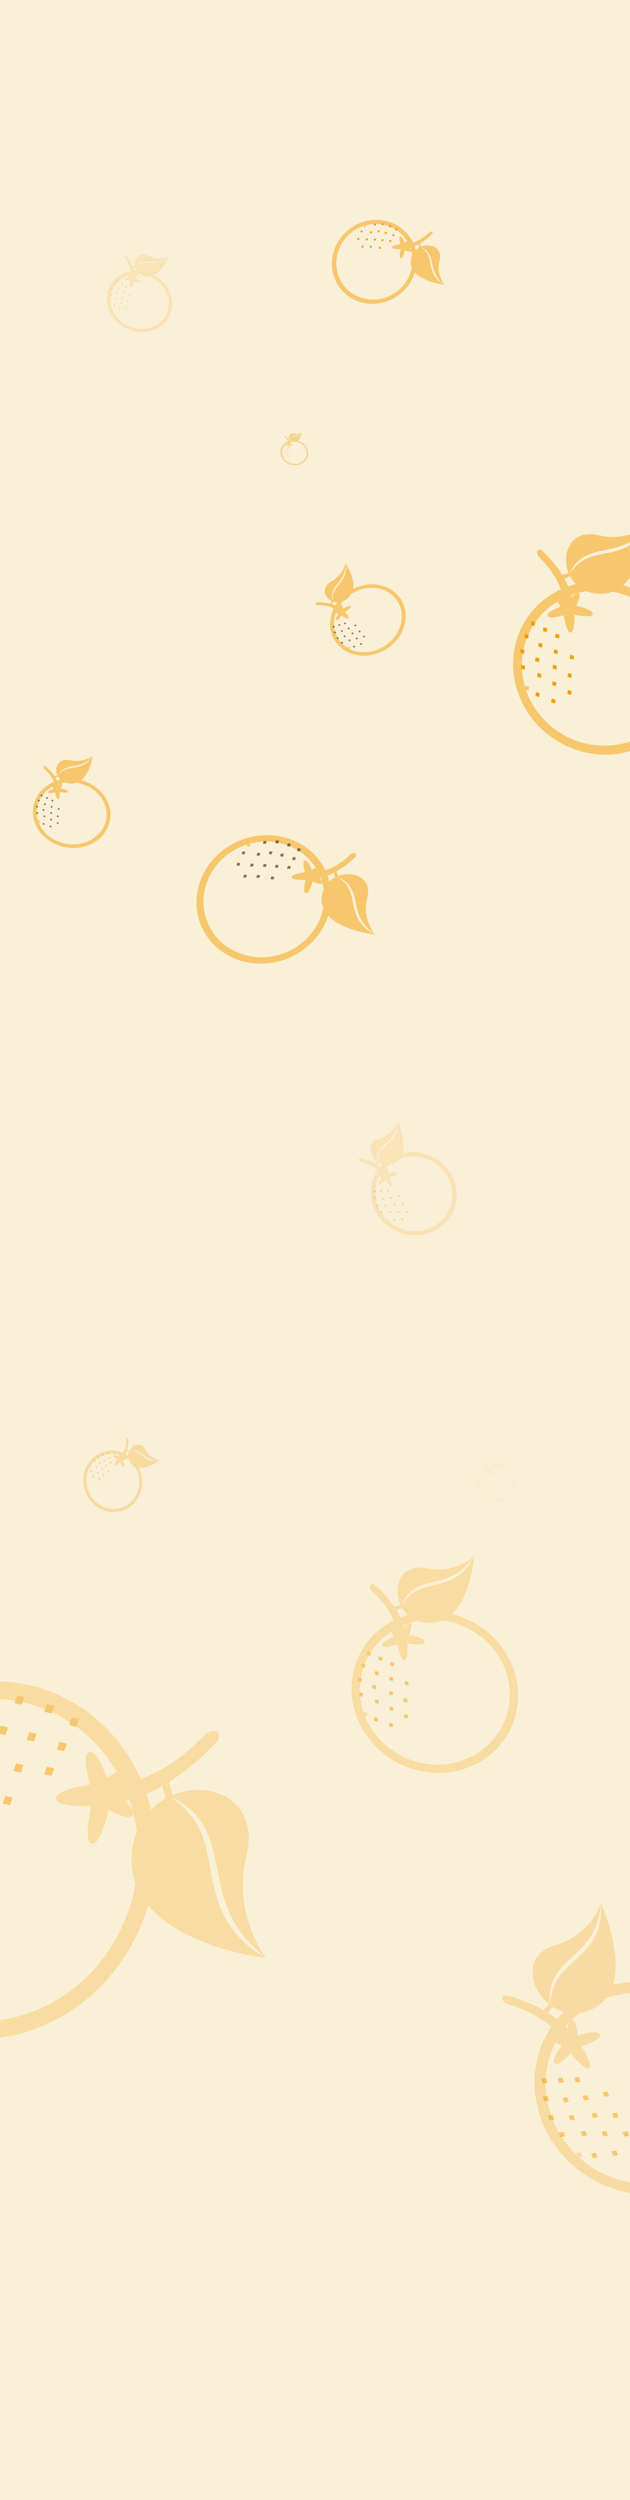 <svg width="153" height="607" viewBox="0 0 153 607" fill="none" xmlns="http://www.w3.org/2000/svg">
<rect x="0" y="0" width="153" height="607" fill="#808080" stroke="none"/>
<g clip-path="url(#clip0_2001_2)">
<rect width="153" height="607" fill="#FAF0D7"/>
<path opacity="0.5" d="M107.946 69.141C107.511 68.92 107.109 68.65 106.731 68.351C106.361 68.041 106.032 67.691 105.748 67.306C105.174 66.533 104.87 65.592 104.673 64.658C104.477 63.721 104.346 62.78 103.965 61.948C103.589 61.113 102.908 60.446 102.094 59.931C102.551 60.122 102.971 60.374 103.344 60.68C103.711 60.998 104.017 61.374 104.251 61.795C104.725 62.642 104.871 63.619 105.074 64.535C105.261 65.46 105.536 66.346 106.021 67.127C106.503 67.909 107.187 68.562 107.946 69.141C107.946 69.141 105.873 66.707 106.744 63.341C107.568 60.155 104.579 58.964 102.256 59.864C102.166 59.619 102.102 59.364 102.064 59.102C102.92 58.595 103.877 57.885 104.898 56.871L104.897 56.87C105.058 56.715 105.126 56.518 105.049 56.375C104.947 56.187 104.634 56.165 104.35 56.325C104.294 56.356 104.249 56.395 104.205 56.434L104.201 56.431C104.19 56.441 104.18 56.45 104.169 56.46L104.161 56.468C102.729 57.88 101.384 58.592 100.315 58.94C100.235 58.768 100.149 58.597 100.059 58.43C97.418 53.569 91.186 51.93 86.139 54.767C81.092 57.604 79.14 63.844 81.781 68.705C84.421 73.565 90.654 75.205 95.701 72.368C98.232 70.945 99.984 68.667 100.769 66.136C102.956 68.612 107.946 69.141 107.946 69.141ZM95.239 71.518C90.727 74.054 85.119 72.551 82.737 68.167C80.356 63.784 82.089 58.154 86.601 55.617C87.179 55.292 87.776 55.034 88.381 54.84L88.276 55.124L88.723 55.215L88.885 54.781L88.701 54.743C92.576 53.645 96.748 55.123 98.86 58.55C98.547 58.702 98.255 58.889 98.255 58.889C98.255 58.889 97.669 57.22 97.18 57.419C96.701 57.614 97.248 59.263 97.248 59.263C97.248 59.263 95.191 59.535 95.165 60.036C95.138 60.563 97.293 60.488 97.293 60.488C97.293 60.488 96.804 62.583 97.372 62.628C97.902 62.67 98.367 60.716 98.367 60.716C98.367 60.716 99.572 61.332 99.817 61.024C99.967 60.835 99.693 60.486 99.403 60.198C99.474 60.183 99.555 60.16 99.631 60.141C99.848 60.731 99.998 61.336 100.084 61.946C99.929 62.316 99.829 62.699 99.788 63.083C99.714 63.714 99.789 64.336 100.009 64.904C99.504 67.581 97.832 70.06 95.239 71.518ZM100.668 59.794C100.968 59.673 101.285 59.532 101.628 59.349C101.678 59.554 101.752 59.788 101.864 60.04C101.526 60.214 101.215 60.437 100.942 60.699C100.865 60.392 100.774 60.091 100.668 59.794Z" fill="#F29F05"/>
<path d="M92.748 58.058L92.586 58.493L93.034 58.585L93.195 58.15L92.748 58.058ZM92.097 56.44L92.259 56.006L91.811 55.913L91.65 56.348L92.097 56.44ZM90.917 54.266L90.755 54.701L91.203 54.793L91.365 54.358L90.917 54.266ZM92.086 59.911L91.924 60.345L92.372 60.438L92.533 60.003L92.086 59.911ZM89.907 59.655L89.746 60.089L90.194 60.182L90.355 59.747L89.907 59.655ZM88.939 57.872L88.777 58.307L89.225 58.399L89.386 57.964L88.939 57.872ZM87.664 55.929L87.502 56.363L87.95 56.455L88.111 56.021L87.664 55.929ZM90.911 57.927L90.75 58.361L91.198 58.453L91.359 58.019L90.911 57.927ZM89.943 56.144L89.781 56.578L90.229 56.67L90.391 56.236L89.943 56.144ZM94.901 58.773L95.062 58.338L94.615 58.246L94.453 58.681L94.901 58.773ZM93.833 56.806L93.994 56.372L93.547 56.28L93.385 56.715L93.833 56.806ZM93.094 54.716L93.256 54.282L92.808 54.189L92.647 54.624L93.094 54.716ZM95.383 56.837L95.221 57.272L95.669 57.364L95.83 56.929L95.383 56.837ZM96.126 55.443L95.964 55.878L96.412 55.97L96.573 55.536L96.126 55.443ZM94.611 54.684L94.449 55.118L94.896 55.21L95.058 54.776L94.611 54.684ZM87.895 59.622L87.734 60.057L88.181 60.149L88.343 59.715L87.895 59.622ZM86.873 57.74L86.712 58.174L87.159 58.267L87.32 57.832L86.873 57.74Z" fill="#F29F05"/>
<path opacity="0.5" d="M157.516 127.433C157.058 128.324 156.495 129.145 155.872 129.919C155.226 130.677 154.494 131.353 153.69 131.935C152.073 133.115 150.101 133.744 148.143 134.157C146.179 134.567 144.204 134.846 142.462 135.632C140.713 136.407 139.319 137.804 138.248 139.468C138.644 138.535 139.168 137.675 139.807 136.913C140.47 136.161 141.256 135.533 142.136 135.051C143.909 134.075 145.96 133.766 147.881 133.342C149.819 132.95 151.677 132.379 153.311 131.381C154.946 130.39 156.311 128.987 157.516 127.433C157.516 127.433 152.43 131.688 145.353 129.952C138.656 128.31 136.189 134.415 138.106 139.14C137.592 139.325 137.057 139.458 136.508 139.539C135.434 137.801 133.933 135.858 131.792 133.789L131.79 133.791C131.462 133.464 131.049 133.327 130.75 133.487C130.356 133.697 130.313 134.335 130.652 134.913C130.718 135.025 130.8 135.117 130.882 135.207L130.876 135.215C130.898 135.236 130.916 135.258 130.938 135.279L130.954 135.295C133.934 138.199 135.445 140.931 136.188 143.106C135.826 143.272 135.47 143.448 135.12 143.634C124.945 149.072 121.573 161.793 127.587 172.048C133.6 182.302 146.722 186.207 156.897 180.768C167.07 175.331 170.443 162.609 164.429 152.355C161.414 147.213 156.611 143.668 151.29 142.097C156.462 137.61 157.516 127.433 157.516 127.433ZM162.65 153.306C168.026 162.472 164.934 173.92 155.757 178.825C146.581 183.73 134.742 180.263 129.366 171.096C128.677 169.921 128.129 168.708 127.713 167.476L128.312 167.688L128.499 166.775L127.586 166.45L127.508 166.826C125.158 158.94 128.214 150.421 135.385 146.076C135.707 146.712 136.103 147.305 136.103 147.305C136.103 147.305 132.605 148.518 133.029 149.513C133.445 150.488 136.9 149.354 136.9 149.354C136.9 149.354 137.494 153.544 138.546 153.59C139.652 153.64 139.472 149.247 139.472 149.247C139.472 149.247 143.875 150.219 143.963 149.061C144.046 147.981 139.937 147.057 139.937 147.057C139.937 147.057 141.218 144.592 140.568 144.097C140.17 143.793 139.439 144.355 138.839 144.949C138.806 144.807 138.756 144.64 138.715 144.486C139.952 144.038 141.22 143.724 142.5 143.542C143.278 143.853 144.084 144.052 144.892 144.133C146.217 144.276 147.522 144.115 148.712 143.661C154.336 144.658 159.561 148.038 162.65 153.306ZM137.977 142.376C137.719 141.766 137.42 141.123 137.031 140.424C137.461 140.32 137.952 140.166 138.479 139.936C138.849 140.623 139.32 141.255 139.873 141.808C139.23 141.968 138.598 142.158 137.977 142.376Z" fill="#F29F05"/>
<path d="M134.422 158.539L135.335 158.864L135.524 157.95L134.61 157.626L134.422 158.539ZM131.032 159.884L130.118 159.559L129.929 160.473L130.843 160.796L131.032 159.884ZM126.482 162.315L127.396 162.639L127.584 161.726L126.67 161.402L126.482 162.315ZM138.318 159.868L139.232 160.191L139.421 159.278L138.506 158.954L138.318 159.868ZM137.806 164.31L138.719 164.634L138.908 163.721L137.994 163.397L137.806 164.31ZM134.074 166.305L134.988 166.629L135.176 165.716L134.262 165.392L134.074 166.305ZM130.008 168.926L130.923 169.251L131.11 168.337L130.196 168.013L130.008 168.926ZM134.166 162.284L135.081 162.608L135.269 161.695L134.355 161.37L134.166 162.284ZM130.434 164.279L131.348 164.603L131.536 163.69L130.622 163.365L130.434 164.279ZM135.898 154.143L134.983 153.819L134.796 154.733L135.709 155.057L135.898 154.143ZM131.781 156.343L130.868 156.018L130.679 156.932L131.593 157.256L131.781 156.343ZM127.401 157.872L126.487 157.548L126.299 158.462L127.213 158.785L127.401 157.872ZM131.829 153.183L132.743 153.507L132.932 152.593L132.017 152.27L131.829 153.183ZM128.894 151.685L129.808 152.009L129.996 151.095L129.083 150.771L128.894 151.685ZM127.317 154.782L128.23 155.106L128.418 154.193L127.505 153.869L127.317 154.782ZM137.76 168.412L138.674 168.734L138.863 167.823L137.948 167.498L137.76 168.412ZM133.82 170.518L134.733 170.841L134.922 169.929L134.008 169.604L133.82 170.518Z" fill="#F29F05"/>
<path opacity="0.5" d="M40.803 62.335C40.566 62.599 40.296 62.831 40.008 63.042C39.712 63.245 39.392 63.414 39.053 63.544C38.37 63.81 37.6 63.859 36.852 63.836C36.102 63.811 35.359 63.741 34.661 63.862C33.961 63.979 33.343 64.338 32.821 64.814C33.038 64.529 33.297 64.281 33.59 64.075C33.891 63.875 34.227 63.728 34.587 63.638C35.311 63.454 36.085 63.52 36.82 63.537C37.559 63.566 38.283 63.527 38.958 63.325C39.633 63.124 40.241 62.762 40.803 62.335C40.803 62.335 38.612 63.355 36.161 62.174C33.841 61.056 32.463 62.924 32.795 64.69C32.593 64.71 32.387 64.711 32.18 64.692C31.923 64.012 31.526 63.226 30.904 62.344L30.904 62.344C30.809 62.206 30.669 62.125 30.547 62.154C30.387 62.193 30.321 62.406 30.4 62.63C30.416 62.674 30.438 62.712 30.461 62.75L30.459 62.752C30.465 62.761 30.47 62.77 30.476 62.779L30.481 62.786C31.343 64.022 31.683 65.076 31.784 65.877C31.639 65.904 31.495 65.934 31.353 65.968C27.209 66.965 24.985 71.006 26.383 74.994C27.78 78.981 32.272 81.405 36.415 80.408C40.558 79.41 42.783 75.369 41.385 71.382C40.684 69.382 39.205 67.776 37.383 66.797C39.624 65.705 40.803 62.335 40.803 62.335ZM40.661 71.556C41.91 75.121 39.887 78.752 36.15 79.652C32.414 80.552 28.357 78.384 27.107 74.819C26.947 74.362 26.841 73.904 26.785 73.451L26.988 73.573L27.127 73.278L26.819 73.092L26.761 73.213C26.517 70.336 28.299 67.697 31.259 66.82C31.327 67.063 31.426 67.297 31.426 67.297C31.426 67.297 30.053 67.417 30.13 67.791C30.206 68.157 31.557 68.06 31.557 68.06C31.557 68.06 31.448 69.534 31.828 69.638C32.229 69.747 32.505 68.239 32.505 68.239C32.505 68.239 34.039 68.937 34.162 68.551C34.276 68.191 32.846 67.534 32.846 67.534C32.846 67.534 33.507 66.803 33.308 66.58C33.186 66.444 32.875 66.574 32.61 66.726C32.609 66.674 32.603 66.614 32.6 66.558C33.087 66.509 33.575 66.508 34.057 66.553C34.318 66.724 34.597 66.859 34.886 66.954C35.359 67.114 35.848 67.168 36.319 67.113C38.297 67.922 39.943 69.508 40.661 71.556ZM32.495 65.779C32.448 65.55 32.389 65.307 32.302 65.037C32.467 65.037 32.658 65.026 32.869 64.992C32.951 65.256 33.074 65.51 33.233 65.745C32.985 65.745 32.739 65.757 32.495 65.779Z" fill="#F29F05" fill-opacity="0.3"/>
<path d="M29.935 70.975L30.243 71.161L30.384 70.867L30.075 70.68L29.935 70.975ZM28.591 71.148L28.282 70.961L28.142 71.256L28.451 71.442L28.591 71.148ZM26.738 71.594L27.047 71.781L27.187 71.486L26.878 71.299L26.738 71.594ZM31.255 71.752L31.564 71.938L31.704 71.644L31.395 71.457L31.255 71.752ZM30.721 73.219L31.03 73.405L31.17 73.111L30.861 72.924L30.721 73.219ZM29.202 73.585L29.51 73.771L29.65 73.477L29.342 73.29L29.202 73.585ZM27.511 74.135L27.82 74.322L27.96 74.028L27.651 73.841L27.511 74.135ZM29.549 72.226L29.858 72.412L29.998 72.118L29.689 71.931L29.549 72.226ZM28.03 72.592L28.338 72.778L28.478 72.484L28.169 72.297L28.03 72.592ZM30.817 69.604L30.508 69.417L30.368 69.712L30.677 69.899L30.817 69.604ZM29.141 70.007L28.832 69.821L28.692 70.115L29.001 70.302L29.141 70.007ZM27.421 70.161L27.112 69.975L26.972 70.269L27.281 70.456L27.421 70.161ZM29.405 68.938L29.714 69.124L29.854 68.829L29.545 68.643L29.405 68.938ZM28.449 68.183L28.758 68.37L28.898 68.075L28.589 67.888L28.449 68.183ZM27.631 69.104L27.939 69.29L28.079 68.996L27.771 68.809L27.631 69.104ZM30.385 74.609L30.693 74.795L30.834 74.501L30.525 74.314L30.385 74.609ZM28.78 74.995L29.089 75.181L29.229 74.887L28.92 74.7L28.78 74.995Z" fill="#F29F05" fill-opacity="0.3"/>
<g opacity="0.7">
<path opacity="0.5" d="M73.315 104.918C73.242 105.046 73.153 105.164 73.055 105.276C72.953 105.385 72.837 105.482 72.71 105.566C72.456 105.735 72.145 105.825 71.837 105.884C71.528 105.942 71.217 105.981 70.942 106.094C70.667 106.205 70.447 106.406 70.277 106.645C70.34 106.511 70.423 106.387 70.524 106.278C70.629 106.169 70.753 106.079 70.891 106.01C71.171 105.87 71.493 105.826 71.796 105.766C72.101 105.71 72.394 105.629 72.651 105.486C72.909 105.343 73.124 105.142 73.315 104.918C73.315 104.918 72.512 105.529 71.4 105.276C70.347 105.037 69.956 105.916 70.255 106.598C70.174 106.624 70.09 106.643 70.004 106.655C69.836 106.404 69.6 106.123 69.265 105.824L69.264 105.824C69.213 105.777 69.148 105.757 69.101 105.78C69.039 105.81 69.032 105.902 69.085 105.986C69.095 106.002 69.108 106.015 69.121 106.028L69.12 106.029C69.123 106.032 69.126 106.035 69.13 106.039L69.132 106.041C69.599 106.461 69.836 106.855 69.952 107.169C69.895 107.193 69.838 107.218 69.783 107.245C68.18 108.024 67.643 109.857 68.584 111.337C69.525 112.817 71.587 113.385 73.191 112.605C74.794 111.826 75.331 109.993 74.39 108.513C73.918 107.771 73.164 107.258 72.328 107.029C73.144 106.385 73.315 104.918 73.315 104.918ZM74.109 108.649C74.951 109.973 74.458 111.621 73.012 112.325C71.566 113.028 69.706 112.524 68.865 111.201C68.757 111.031 68.671 110.856 68.606 110.678L68.7 110.709L68.73 110.577L68.587 110.53L68.574 110.584C68.209 109.447 68.694 108.22 69.824 107.597C69.874 107.688 69.936 107.774 69.936 107.774C69.936 107.774 69.385 107.947 69.451 108.091C69.516 108.232 70.061 108.07 70.061 108.07C70.061 108.07 70.152 108.674 70.317 108.681C70.491 108.688 70.465 108.055 70.465 108.055C70.465 108.055 71.157 108.197 71.172 108.03C71.185 107.874 70.539 107.74 70.539 107.74C70.539 107.74 70.742 107.385 70.64 107.313C70.578 107.269 70.462 107.35 70.368 107.435C70.363 107.415 70.355 107.391 70.349 107.369C70.543 107.305 70.743 107.26 70.944 107.234C71.067 107.279 71.193 107.308 71.32 107.32C71.529 107.341 71.734 107.319 71.921 107.254C72.806 107.4 73.626 107.889 74.109 108.649ZM70.233 107.064C70.193 106.976 70.146 106.883 70.085 106.783C70.153 106.768 70.231 106.746 70.314 106.713C70.371 106.812 70.445 106.903 70.532 106.983C70.431 107.006 70.331 107.033 70.233 107.064Z" fill="#F29F05"/>
<path d="M69.666 109.393L69.81 109.44L69.84 109.308L69.696 109.261L69.666 109.393ZM69.132 109.585L68.989 109.538L68.958 109.67L69.102 109.716L69.132 109.585ZM68.415 109.934L68.559 109.981L68.589 109.849L68.445 109.802L68.415 109.934ZM70.278 109.586L70.422 109.633L70.452 109.501L70.308 109.454L70.278 109.586ZM70.195 110.226L70.339 110.273L70.369 110.141L70.226 110.094L70.195 110.226ZM69.608 110.512L69.751 110.559L69.781 110.427L69.638 110.38L69.608 110.512ZM68.967 110.888L69.11 110.935L69.14 110.804L68.997 110.756L68.967 110.888ZM69.624 109.932L69.768 109.979L69.798 109.848L69.654 109.801L69.624 109.932ZM69.036 110.218L69.18 110.265L69.21 110.134L69.066 110.087L69.036 110.218ZM69.9 108.76L69.757 108.712L69.727 108.844L69.87 108.891L69.9 108.76ZM69.252 109.075L69.108 109.028L69.078 109.159L69.222 109.206L69.252 109.075ZM68.562 109.294L68.418 109.247L68.388 109.378L68.532 109.425L68.562 109.294ZM69.261 108.62L69.404 108.667L69.435 108.535L69.291 108.488L69.261 108.62ZM68.8 108.402L68.944 108.449L68.974 108.318L68.83 108.271L68.8 108.402ZM68.55 108.848L68.694 108.895L68.724 108.764L68.58 108.717L68.55 108.848ZM70.186 110.817L70.33 110.864L70.36 110.732L70.216 110.685L70.186 110.817ZM69.566 111.119L69.709 111.166L69.739 111.034L69.596 110.987L69.566 111.119Z" fill="#F29F05"/>
</g>
<path opacity="0.5" d="M83.88 136.786C83.966 137.186 84 137.596 84.001 138.009C83.991 138.425 83.93 138.841 83.821 139.251C83.604 140.077 83.124 140.843 82.591 141.541C82.055 142.239 81.481 142.902 81.118 143.648C80.75 144.392 80.664 145.217 80.755 146.028C80.637 145.634 80.58 145.223 80.587 144.808C80.605 144.39 80.696 143.972 80.857 143.57C81.179 142.758 81.77 142.065 82.288 141.375C82.82 140.689 83.278 139.974 83.549 139.197C83.823 138.422 83.898 137.603 83.88 136.786C83.88 136.786 83.342 139.547 80.557 141.105C77.921 142.58 78.735 145.125 80.621 145.972C80.501 146.178 80.361 146.374 80.203 146.56C79.388 146.356 78.378 146.217 77.125 146.228L77.125 146.229C76.93 146.228 76.758 146.308 76.703 146.443C76.629 146.622 76.785 146.825 77.049 146.897C77.101 146.912 77.153 146.915 77.203 146.918L77.204 146.922C77.216 146.922 77.228 146.923 77.241 146.923L77.251 146.923C79.001 146.915 80.224 147.287 81.046 147.718C80.972 147.873 80.902 148.03 80.836 148.189C78.942 152.796 81.218 157.58 85.92 158.874C90.621 160.169 95.968 157.485 97.862 152.878C99.756 148.271 97.48 143.487 92.778 142.192C90.421 141.542 87.901 141.894 85.736 142.987C86.241 140.131 83.88 136.786 83.88 136.786ZM92.447 142.997C96.65 144.155 98.679 148.477 96.971 152.632C95.263 156.787 90.454 159.226 86.251 158.069C85.712 157.92 85.21 157.719 84.746 157.474L84.999 157.361L84.817 157.034L84.431 157.205L84.505 157.34C81.636 155.677 80.374 152.239 81.572 148.839C81.848 148.934 82.135 148.995 82.135 148.995C82.135 148.995 81.309 150.383 81.713 150.556C82.109 150.724 82.942 149.373 82.942 149.373C82.942 149.373 84.251 150.448 84.609 150.153C84.985 149.844 83.758 148.586 83.758 148.586C83.758 148.586 85.462 147.584 85.183 147.213C84.922 146.867 83.328 147.796 83.328 147.796C83.328 147.796 83.093 146.685 82.748 146.728C82.536 146.754 82.446 147.136 82.407 147.49C82.358 147.457 82.297 147.422 82.243 147.388C82.53 146.891 82.863 146.426 83.234 145.996C83.573 145.86 83.89 145.683 84.177 145.471C84.65 145.125 85.036 144.694 85.306 144.209C87.417 142.857 90.031 142.332 92.447 142.997ZM81.439 146.975C81.192 146.869 80.923 146.765 80.61 146.67C80.723 146.513 80.844 146.323 80.955 146.1C81.259 146.196 81.582 146.247 81.911 146.249C81.743 146.486 81.585 146.728 81.439 146.975Z" fill="#F29F05"/>
<path d="M84.571 152.84L84.957 152.668L84.776 152.34L84.39 152.512L84.571 152.84ZM83.816 154.235L83.429 154.406L83.611 154.734L83.997 154.563L83.816 154.235ZM82.969 156.295L83.355 156.124L83.174 155.796L82.787 155.967L82.969 156.295ZM86.204 152.093L86.59 151.921L86.409 151.593L86.023 151.765L86.204 152.093ZM87.217 153.568L87.603 153.397L87.422 153.069L87.036 153.241L87.217 153.568ZM86.522 155.258L86.909 155.087L86.728 154.759L86.341 154.931L86.522 155.258ZM85.885 157.233L86.271 157.061L86.09 156.734L85.704 156.905L85.885 157.233ZM85.483 154.032L85.87 153.86L85.689 153.532L85.302 153.704L85.483 154.032ZM84.789 155.721L85.175 155.55L84.994 155.222L84.607 155.394L84.789 155.721ZM83.887 151.095L83.5 151.267L83.681 151.594L84.068 151.423L83.887 151.095ZM83.12 152.959L82.734 153.13L82.915 153.458L83.301 153.286L83.12 152.959ZM82.089 154.7L81.703 154.871L81.884 155.199L82.27 155.028L82.089 154.7ZM82.295 152.002L82.681 151.831L82.501 151.503L82.114 151.675L82.295 152.002ZM80.933 152.416L81.32 152.245L81.138 151.917L80.752 152.089L80.933 152.416ZM81.239 153.803L81.625 153.632L81.444 153.304L81.058 153.476L81.239 153.803ZM88.293 154.805L88.679 154.634L88.498 154.306L88.112 154.477L88.293 154.805ZM87.56 156.589L87.945 156.418L87.765 156.09L87.378 156.262L87.56 156.589Z" fill="black" fill-opacity="0.5"/>
<path opacity="0.5" d="M91.093 226.902C90.402 226.564 89.766 226.151 89.166 225.693C88.579 225.219 88.056 224.682 87.606 224.093C86.695 222.91 86.214 221.469 85.901 220.039C85.59 218.604 85.381 217.163 84.777 215.889C84.181 214.61 83.1 213.588 81.809 212.8C82.534 213.093 83.201 213.479 83.792 213.948C84.374 214.435 84.86 215.01 85.231 215.654C85.983 216.951 86.215 218.448 86.537 219.851C86.833 221.266 87.269 222.624 88.039 223.819C88.803 225.016 89.889 226.017 91.093 226.902C91.093 226.902 87.804 223.176 89.186 218.021C90.493 213.143 85.752 211.319 82.066 212.698C81.924 212.323 81.822 211.932 81.762 211.531C83.119 210.755 84.638 209.668 86.258 208.114L86.256 208.113C86.512 207.875 86.62 207.575 86.497 207.356C86.335 207.068 85.839 207.034 85.388 207.279C85.3 207.326 85.228 207.386 85.157 207.445L85.151 207.441C85.135 207.457 85.118 207.47 85.102 207.486L85.089 207.497C82.816 209.659 80.683 210.75 78.987 211.283C78.859 211.019 78.724 210.758 78.58 210.502C74.392 203.059 64.505 200.549 56.498 204.893C48.491 209.238 45.395 218.792 49.584 226.235C53.773 233.677 63.66 236.189 71.667 231.844C75.682 229.665 78.461 226.177 79.707 222.302C83.177 226.093 91.093 226.902 91.093 226.902ZM70.934 230.542C63.777 234.426 54.88 232.125 51.102 225.412C47.324 218.699 50.073 210.079 57.231 206.195C58.149 205.697 59.095 205.302 60.056 205.004L59.888 205.44L60.598 205.58L60.855 204.915L60.563 204.857C66.71 203.175 73.328 205.438 76.679 210.686C76.182 210.918 75.719 211.204 75.719 211.204C75.719 211.204 74.79 208.649 74.014 208.953C73.253 209.253 74.121 211.777 74.121 211.777C74.121 211.777 70.858 212.194 70.817 212.961C70.773 213.768 74.193 213.653 74.193 213.653C74.193 213.653 73.418 216.861 74.319 216.93C75.159 216.995 75.896 214.002 75.896 214.002C75.896 214.002 77.809 214.946 78.197 214.474C78.435 214.185 78.001 213.649 77.541 213.21C77.652 213.186 77.782 213.15 77.902 213.121C78.246 214.025 78.485 214.951 78.621 215.885C78.375 216.452 78.217 217.038 78.15 217.627C78.033 218.593 78.153 219.546 78.501 220.415C77.701 224.514 75.048 228.31 70.934 230.542ZM79.548 212.591C80.024 212.405 80.525 212.19 81.071 211.909C81.15 212.223 81.267 212.582 81.444 212.967C80.908 213.234 80.414 213.575 79.981 213.976C79.859 213.507 79.715 213.045 79.548 212.591Z" fill="#F29F05"/>
<path d="M66.982 209.933L66.726 210.598L67.436 210.739L67.692 210.074L66.982 209.933ZM65.951 207.455L66.208 206.79L65.497 206.649L65.241 207.314L65.951 207.455ZM64.078 204.127L63.822 204.792L64.532 204.933L64.788 204.267L64.078 204.127ZM65.932 212.769L65.676 213.434L66.386 213.576L66.642 212.91L65.932 212.769ZM62.476 212.378L62.22 213.043L62.93 213.184L63.186 212.519L62.476 212.378ZM60.94 209.648L60.684 210.313L61.394 210.454L61.65 209.789L60.94 209.648ZM58.917 206.672L58.66 207.337L59.371 207.478L59.627 206.813L58.917 206.672ZM64.069 209.731L63.813 210.397L64.523 210.538L64.779 209.873L64.069 209.731ZM62.533 207.002L62.276 207.667L62.986 207.808L63.243 207.142L62.533 207.002ZM70.398 211.027L70.654 210.361L69.944 210.221L69.688 210.886L70.398 211.027ZM68.703 208.015L68.96 207.351L68.25 207.209L67.994 207.875L68.703 208.015ZM67.532 204.815L67.788 204.15L67.078 204.008L66.822 204.674L67.532 204.815ZM71.163 208.063L70.906 208.729L71.617 208.87L71.873 208.204L71.163 208.063ZM72.341 205.929L72.085 206.594L72.795 206.735L73.052 206.07L72.341 205.929ZM69.937 204.766L69.681 205.431L70.391 205.572L70.647 204.907L69.937 204.766ZM59.284 212.328L59.029 212.993L59.738 213.134L59.995 212.469L59.284 212.328ZM57.662 209.446L57.407 210.11L58.115 210.252L58.372 209.586L57.662 209.446Z" fill="black" fill-opacity="0.5"/>
<path opacity="0.5" d="M22.479 183.576C22.277 183.932 22.029 184.261 21.754 184.57C21.47 184.873 21.147 185.144 20.793 185.377C20.081 185.848 19.213 186.1 18.35 186.266C17.485 186.43 16.616 186.542 15.849 186.857C15.079 187.167 14.465 187.725 13.992 188.391C14.167 188.017 14.398 187.674 14.68 187.369C14.972 187.068 15.318 186.817 15.705 186.624C16.486 186.234 17.389 186.11 18.235 185.94C19.088 185.783 19.907 185.554 20.626 185.155C21.346 184.759 21.948 184.198 22.479 183.576C22.479 183.576 20.238 185.278 17.123 184.586C14.175 183.931 13.087 186.371 13.93 188.259C13.704 188.333 13.468 188.387 13.226 188.419C12.754 187.725 12.094 186.949 11.151 186.122L11.151 186.123C11.006 185.992 10.824 185.938 10.693 186.002C10.519 186.086 10.5 186.341 10.649 186.572C10.678 186.617 10.714 186.653 10.75 186.689L10.748 186.693C10.758 186.701 10.765 186.709 10.775 186.718L10.782 186.725C12.094 187.884 12.758 188.976 13.085 189.845C12.926 189.911 12.769 189.982 12.614 190.056C8.133 192.232 6.646 197.317 9.291 201.414C11.937 205.51 17.713 207.068 22.194 204.892C26.674 202.717 28.162 197.632 25.517 193.535C24.19 191.481 22.077 190.065 19.734 189.438C22.012 187.644 22.479 183.576 22.479 183.576ZM24.733 193.915C27.098 197.578 25.734 202.154 21.693 204.116C17.651 206.078 12.44 204.695 10.075 201.033C9.772 200.564 9.531 200.079 9.348 199.587L9.612 199.671L9.694 199.306L9.292 199.177L9.258 199.327C8.225 196.176 9.572 192.77 12.731 191.032C12.873 191.286 13.046 191.523 13.046 191.523C13.046 191.523 11.506 192.009 11.693 192.406C11.875 192.796 13.397 192.342 13.397 192.342C13.397 192.342 13.658 194.016 14.121 194.034C14.608 194.054 14.529 192.299 14.529 192.299C14.529 192.299 16.468 192.686 16.507 192.223C16.543 191.791 14.735 191.423 14.735 191.423C14.735 191.423 15.299 190.438 15.013 190.24C14.838 190.119 14.516 190.343 14.252 190.581C14.237 190.524 14.215 190.458 14.197 190.396C14.742 190.216 15.3 190.091 15.864 190.018C16.206 190.142 16.561 190.221 16.917 190.253C17.5 190.31 18.075 190.245 18.599 190.064C21.075 190.461 23.374 191.811 24.733 193.915ZM13.873 189.553C13.759 189.309 13.628 189.052 13.457 188.773C13.646 188.731 13.862 188.67 14.094 188.577C14.257 188.852 14.464 189.105 14.708 189.325C14.425 189.39 14.146 189.465 13.873 189.553Z" fill="#F29F05"/>
<path d="M12.304 196.013L12.706 196.143L12.789 195.778L12.387 195.648L12.304 196.013ZM10.811 196.551L10.409 196.422L10.325 196.787L10.728 196.916L10.811 196.551ZM8.807 197.524L9.209 197.653L9.292 197.288L8.89 197.159L8.807 197.524ZM14.019 196.543L14.421 196.672L14.505 196.308L14.102 196.178L14.019 196.543ZM13.792 198.319L14.195 198.448L14.278 198.083L13.875 197.954L13.792 198.319ZM12.149 199.117L12.551 199.246L12.634 198.881L12.232 198.752L12.149 199.117ZM10.358 200.166L10.761 200.295L10.844 199.93L10.441 199.801L10.358 200.166ZM12.19 197.51L12.593 197.639L12.676 197.274L12.274 197.145L12.19 197.51ZM10.547 198.308L10.949 198.437L11.032 198.072L10.63 197.943L10.547 198.308ZM12.955 194.256L12.552 194.127L12.469 194.492L12.871 194.621L12.955 194.256ZM11.142 195.136L10.739 195.007L10.656 195.372L11.059 195.501L11.142 195.136ZM9.213 195.748L8.811 195.619L8.727 195.984L9.13 196.113L9.213 195.748ZM11.163 193.873L11.566 194.003L11.649 193.637L11.246 193.508L11.163 193.873ZM9.871 193.275L10.274 193.404L10.357 193.039L9.955 192.91L9.871 193.275ZM9.176 194.513L9.579 194.643L9.662 194.278L9.259 194.148L9.176 194.513ZM13.771 199.958L14.174 200.087L14.257 199.723L13.854 199.593L13.771 199.958ZM12.036 200.801L12.438 200.93L12.521 200.565L12.119 200.436L12.036 200.801Z" fill="black" fill-opacity="0.5"/>
<path opacity="0.5" d="M96.635 272.343C96.666 272.83 96.638 273.313 96.573 273.791C96.495 274.267 96.361 274.729 96.174 275.169C95.8 276.057 95.145 276.797 94.441 277.442C93.734 278.086 92.991 278.679 92.469 279.43C91.94 280.178 91.713 281.104 91.683 282.067C91.615 281.576 91.618 281.086 91.693 280.61C91.78 280.132 91.948 279.677 92.191 279.262C92.679 278.423 93.446 277.8 94.131 277.159C94.832 276.528 95.456 275.84 95.881 275.025C96.308 274.213 96.523 273.291 96.635 272.343C96.635 272.343 95.594 275.366 92.253 276.329C89.091 277.241 89.586 280.419 91.544 281.962C91.378 282.163 91.191 282.348 90.985 282.514C90.113 282.036 89.015 281.573 87.622 281.209L87.622 281.211C87.406 281.151 87.203 281.192 87.119 281.332C87.009 281.515 87.149 281.796 87.431 281.959C87.486 281.991 87.543 282.01 87.599 282.029L87.598 282.034C87.612 282.037 87.625 282.042 87.639 282.046L87.65 282.049C89.594 282.564 90.892 283.359 91.735 284.102C91.628 284.259 91.525 284.42 91.427 284.583C88.585 289.329 90.344 295.528 95.354 298.43C100.365 301.332 106.729 299.838 109.571 295.091C112.412 290.346 110.653 284.146 105.643 281.244C103.131 279.789 100.278 279.44 97.7 280.051C98.718 276.908 96.635 272.343 96.635 272.343ZM105.146 282.074C109.625 284.668 111.184 290.261 108.621 294.541C106.059 298.822 100.33 300.194 95.851 297.6C95.277 297.267 94.751 296.885 94.276 296.463L94.575 296.409L94.425 295.977L93.969 296.058L94.03 296.236C91.113 293.459 90.264 289.116 92.139 285.554C92.43 285.746 92.739 285.902 92.739 285.902C92.739 285.902 91.6 287.255 92.02 287.575C92.433 287.889 93.574 286.579 93.574 286.579C93.574 286.579 94.854 288.212 95.299 287.979C95.766 287.734 94.605 285.917 94.605 285.917C94.605 285.917 96.658 285.271 96.407 284.76C96.174 284.282 94.255 284.877 94.255 284.877C94.255 284.877 94.172 283.525 93.782 283.471C93.544 283.438 93.382 283.851 93.282 284.247C93.233 284.195 93.172 284.136 93.117 284.08C93.515 283.594 93.959 283.157 94.44 282.772C94.838 282.717 95.218 282.608 95.571 282.449C96.151 282.191 96.648 281.81 97.026 281.332C99.587 280.405 102.572 280.583 105.146 282.074ZM92.291 283.364C92.034 283.167 91.752 282.966 91.419 282.764C91.57 282.616 91.734 282.433 91.894 282.209C92.216 282.412 92.566 282.567 92.931 282.668C92.706 282.89 92.492 283.122 92.291 283.364Z" fill="#F29F05" fill-opacity="0.3"/>
<path d="M94.826 291.066L95.282 290.984L95.134 290.552L94.677 290.634L94.826 291.066ZM93.763 292.449L93.307 292.531L93.456 292.963L93.912 292.881L93.763 292.449ZM92.493 294.571L92.949 294.489L92.8 294.057L92.344 294.139L92.493 294.571ZM96.757 290.693L97.213 290.611L97.065 290.179L96.609 290.261L96.757 290.693ZM97.645 292.699L98.102 292.617L97.953 292.185L97.497 292.267L97.645 292.699ZM96.603 294.44L97.059 294.358L96.911 293.926L96.455 294.008L96.603 294.44ZM95.579 296.526L96.035 296.444L95.886 296.012L95.43 296.094L95.579 296.526ZM95.647 292.714L96.103 292.632L95.955 292.199L95.498 292.281L95.647 292.714ZM94.605 294.455L95.061 294.373L94.912 293.941L94.456 294.022L94.605 294.455ZM94.346 288.849L93.889 288.931L94.038 289.363L94.494 289.281L94.346 288.849ZM93.196 290.769L92.74 290.85L92.888 291.283L93.344 291.201L93.196 290.769ZM91.772 292.468L91.316 292.55L91.464 292.982L91.921 292.9L91.772 292.468ZM92.434 289.418L92.89 289.336L92.742 288.904L92.286 288.986L92.434 289.418ZM90.856 289.488L91.312 289.406L91.164 288.974L90.708 289.055L90.856 289.488ZM90.973 291.179L91.429 291.097L91.281 290.665L90.825 290.747L90.973 291.179ZM98.641 294.448L99.097 294.365L98.949 293.934L98.492 294.015L98.641 294.448ZM97.541 296.286L97.996 296.203L97.849 295.772L97.392 295.853L97.541 296.286Z" fill="#F29F05" fill-opacity="0.3"/>
<g opacity="0.5">
<path opacity="0.5" d="M115.06 377.944C114.663 378.793 114.166 379.582 113.61 380.329C113.031 381.062 112.368 381.722 111.634 382.298C110.158 383.464 108.325 384.13 106.496 384.594C104.662 385.056 102.814 385.396 101.203 386.199C99.586 386.993 98.329 388.352 97.386 389.948C97.722 389.061 98.182 388.238 98.753 387.501C99.348 386.772 100.063 386.155 100.873 385.67C102.505 384.688 104.424 384.317 106.217 383.844C108.027 383.4 109.756 382.793 111.255 381.797C112.756 380.806 113.986 379.442 115.06 377.944C115.06 377.944 110.437 382.118 103.702 380.782C97.327 379.519 95.246 385.315 97.239 389.648C96.762 389.841 96.264 389.987 95.75 390.084C94.669 388.506 93.178 386.753 91.079 384.907L91.077 384.909C90.755 384.617 90.361 384.506 90.085 384.668C89.723 384.88 89.708 385.476 90.049 386.002C90.116 386.104 90.197 386.187 90.278 386.268L90.273 386.275C90.294 386.294 90.312 386.313 90.333 386.332L90.349 386.347C93.272 388.937 94.804 391.426 95.589 393.425C95.256 393.595 94.927 393.774 94.605 393.962C85.235 399.445 82.563 411.452 88.635 420.78C94.707 430.108 107.223 433.225 116.592 427.741C125.96 422.258 128.633 410.251 122.561 400.923C119.517 396.245 114.852 393.131 109.776 391.878C114.471 387.483 115.06 377.944 115.06 377.944ZM120.923 401.882C126.35 410.221 123.892 421.028 115.442 425.974C106.992 430.919 95.701 428.159 90.274 419.821C89.578 418.752 89.014 417.642 88.573 416.509L89.145 416.683L89.285 415.823L88.412 415.556L88.353 415.91C85.827 408.645 88.368 400.573 94.951 396.229C95.28 396.81 95.676 397.348 95.676 397.348C95.676 397.348 92.43 398.62 92.868 399.532C93.298 400.425 96.508 399.228 96.508 399.228C96.508 399.228 97.234 403.114 98.227 403.115C99.271 403.117 98.927 399.025 98.927 399.025C98.927 399.025 103.114 399.755 103.15 398.671C103.185 397.659 99.278 396.962 99.278 396.962C99.278 396.962 100.387 394.61 99.755 394.175C99.368 393.907 98.702 394.461 98.161 395.039C98.124 394.908 98.07 394.754 98.025 394.612C99.173 394.144 100.354 393.8 101.553 393.579C102.299 393.838 103.065 393.991 103.83 394.034C105.083 394.115 106.307 393.912 107.41 393.441C112.748 394.145 117.803 397.09 120.923 401.882ZM97.246 392.672C96.978 392.113 96.672 391.525 96.277 390.889C96.678 390.775 97.135 390.612 97.622 390.375C97.998 391.001 98.467 391.573 99.01 392.067C98.411 392.242 97.822 392.444 97.246 392.672Z" fill="#F29F05"/>
<path d="M94.538 407.899L95.412 408.165L95.553 407.305L94.679 407.04L94.538 407.899ZM91.398 409.29L90.524 409.023L90.383 409.884L91.257 410.149L91.398 409.29ZM87.208 411.741L88.082 412.007L88.223 411.147L87.349 410.882L87.208 411.741ZM98.262 408.982L99.135 409.248L99.277 408.388L98.403 408.123L98.262 408.982ZM97.955 413.149L98.829 413.415L98.97 412.555L98.096 412.289L97.955 413.149ZM94.519 415.16L95.392 415.426L95.533 414.566L94.659 414.3L94.519 415.16ZM90.793 417.77L91.667 418.036L91.807 417.176L90.934 416.91L90.793 417.77ZM94.446 411.404L95.32 411.67L95.461 410.81L94.588 410.544L94.446 411.404ZM91.01 413.415L91.883 413.681L92.024 412.822L91.15 412.555L91.01 413.415ZM95.754 403.737L94.88 403.471L94.739 404.332L95.613 404.598L95.754 403.737ZM91.963 405.956L91.09 405.689L90.948 406.549L91.823 406.815L91.963 405.956ZM87.898 407.559L87.024 407.293L86.883 408.153L87.757 408.418L87.898 407.559ZM91.883 403.005L92.757 403.27L92.898 402.41L92.024 402.145L91.883 403.005ZM89.059 401.724L89.933 401.99L90.074 401.13L89.2 400.864L89.059 401.724ZM87.696 404.678L88.569 404.944L88.71 404.084L87.837 403.818L87.696 404.678ZM98.075 416.979L98.948 417.243L99.09 416.384L98.216 416.118L98.075 416.979ZM94.447 419.102L95.32 419.367L95.462 418.508L94.587 418.242L94.447 419.102Z" fill="#F29F05"/>
</g>
<g opacity="0.15">
<path opacity="0.5" d="M122.927 353.283C122.829 353.46 122.709 353.624 122.576 353.778C122.438 353.929 122.282 354.064 122.11 354.18C121.765 354.415 121.344 354.54 120.926 354.623C120.507 354.704 120.085 354.76 119.714 354.917C119.34 355.071 119.043 355.35 118.814 355.681C118.898 355.495 119.01 355.324 119.147 355.172C119.288 355.022 119.456 354.897 119.644 354.801C120.023 354.607 120.46 354.545 120.87 354.46C121.284 354.382 121.681 354.268 122.029 354.069C122.378 353.872 122.67 353.592 122.927 353.283C122.927 353.283 121.841 354.13 120.331 353.785C118.902 353.459 118.375 354.675 118.784 355.616C118.674 355.652 118.56 355.679 118.443 355.695C118.213 355.349 117.893 354.962 117.436 354.551L117.436 354.551C117.366 354.486 117.278 354.459 117.214 354.491C117.13 354.532 117.121 354.659 117.193 354.774C117.207 354.797 117.225 354.815 117.242 354.833L117.241 354.835C117.246 354.839 117.249 354.843 117.254 354.847L117.258 354.851C117.893 355.429 118.216 355.972 118.374 356.405C118.297 356.439 118.221 356.474 118.146 356.511C115.974 357.594 115.253 360.128 116.536 362.169C117.818 364.211 120.619 364.987 122.791 363.904C124.962 362.82 125.683 360.286 124.401 358.245C123.757 357.221 122.733 356.516 121.597 356.203C122.701 355.31 122.927 353.283 122.927 353.283ZM124.021 358.434C125.167 360.259 124.506 362.539 122.548 363.517C120.589 364.494 118.062 363.805 116.916 361.98C116.769 361.746 116.652 361.504 116.563 361.259L116.691 361.301L116.731 361.119L116.536 361.055L116.519 361.129C116.019 359.559 116.672 357.863 118.202 356.997C118.271 357.124 118.355 357.242 118.355 357.242C118.355 357.242 117.609 357.483 117.699 357.682C117.788 357.876 118.525 357.65 118.525 357.65C118.525 357.65 118.652 358.484 118.876 358.493C119.112 358.503 119.074 357.628 119.074 357.628C119.074 357.628 120.014 357.821 120.033 357.591C120.051 357.376 119.174 357.192 119.174 357.192C119.174 357.192 119.447 356.701 119.309 356.602C119.224 356.542 119.068 356.654 118.94 356.772C118.933 356.744 118.922 356.711 118.913 356.68C119.177 356.591 119.448 356.528 119.721 356.492C119.887 356.554 120.059 356.593 120.231 356.609C120.514 356.638 120.793 356.605 121.047 356.515C122.247 356.713 123.362 357.386 124.021 358.434ZM118.756 356.26C118.701 356.138 118.637 356.01 118.554 355.871C118.646 355.851 118.751 355.82 118.863 355.774C118.942 355.911 119.043 356.037 119.161 356.147C119.023 356.179 118.888 356.216 118.756 356.26Z" fill="#F29F05" fill-opacity="0.5"/>
<path d="M117.996 359.479L118.191 359.543L118.231 359.361L118.036 359.297L117.996 359.479ZM117.272 359.747L117.077 359.682L117.037 359.864L117.232 359.929L117.272 359.747ZM116.301 360.231L116.496 360.296L116.536 360.114L116.341 360.049L116.301 360.231ZM118.827 359.743L119.022 359.807L119.063 359.626L118.867 359.561L118.827 359.743ZM118.718 360.628L118.913 360.692L118.953 360.51L118.758 360.446L118.718 360.628ZM117.921 361.025L118.116 361.09L118.156 360.908L117.961 360.843L117.921 361.025ZM117.053 361.548L117.248 361.612L117.288 361.43L117.093 361.366L117.053 361.548ZM117.941 360.225L118.136 360.289L118.176 360.107L117.981 360.043L117.941 360.225ZM117.144 360.622L117.339 360.687L117.38 360.505L117.184 360.44L117.144 360.622ZM118.311 358.603L118.116 358.539L118.076 358.721L118.271 358.785L118.311 358.603ZM117.432 359.042L117.237 358.977L117.197 359.159L117.392 359.223L117.432 359.042ZM116.497 359.347L116.302 359.282L116.262 359.464L116.457 359.528L116.497 359.347ZM117.443 358.412L117.638 358.477L117.678 358.295L117.483 358.231L117.443 358.412ZM116.817 358.114L117.012 358.179L117.052 357.997L116.857 357.932L116.817 358.114ZM116.48 358.731L116.675 358.796L116.715 358.614L116.52 358.549L116.48 358.731ZM118.707 361.445L118.902 361.509L118.943 361.327L118.748 361.262L118.707 361.445ZM117.866 361.864L118.061 361.928L118.102 361.747L117.907 361.682L117.866 361.864Z" fill="#F29F05" fill-opacity="0.5"/>
</g>
<path opacity="0.5" d="M38.849 354.562C38.517 354.65 38.178 354.696 37.837 354.715C37.495 354.725 37.153 354.694 36.817 354.623C36.141 354.481 35.52 354.122 34.956 353.716C34.392 353.309 33.859 352.868 33.252 352.604C32.647 352.335 31.968 352.301 31.297 352.411C31.625 352.297 31.965 352.233 32.307 352.22C32.652 352.216 32.995 352.272 33.322 352.386C33.984 352.614 34.543 353.068 35.1 353.461C35.654 353.866 36.233 354.21 36.868 354.398C37.501 354.587 38.175 354.612 38.849 354.562C38.849 354.562 36.584 354.243 35.362 352.032C34.205 349.939 32.088 350.717 31.347 352.299C31.18 352.21 31.02 352.104 30.872 351.982C31.058 351.306 31.195 350.474 31.215 349.448L31.214 349.448C31.219 349.288 31.157 349.151 31.046 349.112C30.901 349.06 30.73 349.196 30.664 349.416C30.651 349.459 30.647 349.501 30.644 349.543L30.64 349.543C30.64 349.554 30.639 349.563 30.639 349.573L30.639 349.581C30.605 351.014 30.271 352.032 29.897 352.724C29.771 352.67 29.643 352.62 29.514 352.573C25.757 351.226 21.76 353.301 20.585 357.208C19.411 361.114 21.504 365.373 25.261 366.721C29.017 368.068 33.015 365.993 34.189 362.086C34.778 360.127 34.545 358.08 33.693 356.355C36.037 356.643 38.849 354.562 38.849 354.562ZM33.532 361.851C32.483 365.343 28.872 367.196 25.484 365.98C22.095 364.765 20.193 360.936 21.242 357.443C21.377 356.995 21.554 356.575 21.767 356.184L21.854 356.386L22.128 356.223L21.996 355.915L21.883 355.981C23.32 353.559 26.183 352.374 28.96 353.205C28.876 353.434 28.819 353.672 28.819 353.672C28.819 353.672 27.693 353.058 27.542 353.396C27.393 353.727 28.489 354.349 28.489 354.349C28.489 354.349 27.573 355.469 27.808 355.749C28.055 356.044 29.119 354.983 29.119 354.983C29.119 354.983 29.907 356.334 30.22 356.089C30.511 355.861 29.781 354.596 29.781 354.596C29.781 354.596 30.702 354.354 30.675 354.074C30.658 353.902 30.345 353.845 30.055 353.828C30.083 353.787 30.113 353.736 30.142 353.69C30.545 353.903 30.922 354.155 31.268 354.44C31.372 354.711 31.511 354.963 31.68 355.188C31.954 355.561 32.301 355.857 32.694 356.057C33.762 357.726 34.136 359.844 33.532 361.851ZM30.501 353.014C30.594 352.806 30.686 352.582 30.771 352.321C30.898 352.407 31.052 352.497 31.233 352.578C31.147 352.832 31.098 353.098 31.089 353.368C30.898 353.24 30.701 353.122 30.501 353.014Z" fill="#F29F05" fill-opacity="0.5"/>
<path d="M25.593 355.837L25.726 356.145L26 355.983L25.867 355.674L25.593 355.837ZM24.459 355.28L24.327 354.971L24.052 355.134L24.185 355.442L24.459 355.28ZM22.78 354.677L22.912 354.986L23.186 354.823L23.054 354.514L22.78 354.677ZM26.172 357.14L26.305 357.449L26.579 357.286L26.447 356.978L26.172 357.14ZM24.932 358.035L25.065 358.344L25.339 358.181L25.206 357.873L24.932 358.035ZM23.554 357.541L23.687 357.85L23.961 357.687L23.829 357.378L23.554 357.541ZM21.94 357.106L22.073 357.415L22.347 357.252L22.215 356.944L21.94 357.106ZM24.589 356.636L24.722 356.945L24.997 356.782L24.864 356.474L24.589 356.636ZM23.212 356.142L23.344 356.451L23.618 356.288L23.486 355.979L23.212 356.142ZM27.047 355.199L26.915 354.89L26.64 355.053L26.773 355.362L27.047 355.199ZM25.527 354.654L25.395 354.345L25.121 354.508L25.253 354.817L25.527 354.654ZM24.115 353.886L23.982 353.578L23.708 353.74L23.841 354.049L24.115 353.886ZM26.335 353.936L26.468 354.245L26.742 354.082L26.61 353.774L26.335 353.936ZM26.024 352.839L26.157 353.148L26.431 352.985L26.299 352.677L26.024 352.839ZM24.874 353.151L25.006 353.46L25.281 353.297L25.148 352.988L24.874 353.151ZM23.888 358.971L24.021 359.279L24.295 359.117L24.162 358.808L23.888 358.971ZM22.433 358.449L22.566 358.757L22.84 358.595L22.707 358.286L22.433 358.449Z" fill="#F29F05" fill-opacity="0.5"/>
<g opacity="0.5">
<path opacity="0.5" d="M64.643 475.395C62.902 474.454 61.298 473.302 59.788 472.028C58.31 470.707 56.993 469.214 55.86 467.574C53.565 464.278 52.353 460.266 51.565 456.284C50.783 452.291 50.257 448.278 48.734 444.731C47.235 441.17 44.511 438.325 41.261 436.13C43.087 436.945 44.766 438.02 46.254 439.325C47.72 440.681 48.943 442.283 49.877 444.076C51.772 447.688 52.355 451.855 53.166 455.761C53.913 459.701 55.012 463.482 56.95 466.81C58.875 470.142 61.61 472.93 64.643 475.395C64.643 475.395 56.359 465.019 59.838 450.667C63.129 437.084 51.19 432.006 41.906 435.845C41.549 434.8 41.293 433.713 41.142 432.596C44.559 430.435 48.384 427.408 52.464 423.083L52.46 423.08C53.104 422.417 53.377 421.58 53.066 420.971C52.658 420.17 51.409 420.075 50.273 420.756C50.051 420.889 49.87 421.055 49.693 421.22L49.677 421.208C49.636 421.252 49.594 421.289 49.553 421.332L49.52 421.365C43.796 427.384 38.425 430.423 34.153 431.906C33.831 431.17 33.489 430.445 33.128 429.732C22.579 409.007 -2.32 402.018 -22.486 414.114C-42.651 426.211 -50.449 452.814 -39.898 473.537C-29.349 494.258 -4.448 501.25 15.717 489.154C25.829 483.088 32.828 473.375 35.966 462.585C44.706 473.14 64.643 475.395 64.643 475.395ZM13.872 485.53C-4.155 496.343 -26.561 489.936 -36.077 471.245C-45.592 452.555 -38.668 428.552 -20.641 417.738C-18.329 416.352 -15.946 415.253 -13.527 414.423L-13.949 415.636L-12.16 416.025L-11.514 414.175L-12.249 414.012C3.234 409.329 19.899 415.631 28.34 430.242C27.089 430.89 25.922 431.687 25.922 431.687C25.922 431.687 23.582 424.57 21.628 425.419C19.712 426.253 21.897 433.282 21.897 433.282C21.897 433.282 13.678 434.442 13.576 436.578C13.466 438.824 22.078 438.506 22.078 438.506C22.078 438.506 20.127 447.438 22.395 447.629C24.512 447.808 26.368 439.476 26.368 439.476C26.368 439.476 31.186 442.104 32.163 440.789C32.763 439.984 31.669 438.495 30.511 437.27C30.791 437.205 31.117 437.105 31.421 437.023C32.285 439.54 32.887 442.118 33.23 444.719C32.612 446.297 32.213 447.931 32.046 449.57C31.751 452.259 32.052 454.912 32.929 457.333C30.914 468.744 24.231 479.315 13.872 485.53ZM35.565 435.548C36.763 435.03 38.027 434.431 39.4 433.648C39.6 434.522 39.895 435.522 40.342 436.594C38.992 437.338 37.747 438.287 36.656 439.405C36.35 438.098 35.985 436.811 35.565 435.548Z" fill="#F29F05"/>
<path d="M3.919 428.146L3.273 429.998L5.062 430.392L5.707 428.538L3.919 428.146ZM1.32 421.247L1.968 419.394L0.177 419.002L-0.466 420.854L1.32 421.247ZM-3.396 411.98L-4.041 413.832L-2.253 414.224L-1.608 412.372L-3.396 411.98ZM1.273 436.044L0.629 437.895L2.416 438.29L3.061 436.437L1.273 436.044ZM-7.43 434.954L-8.075 436.806L-6.286 437.199L-5.642 435.346L-7.43 434.954ZM-11.299 427.353L-11.945 429.205L-10.157 429.597L-9.511 427.745L-11.299 427.353ZM-16.393 419.067L-17.041 420.92L-15.251 421.311L-14.605 419.459L-16.393 419.067ZM-3.419 427.585L-4.063 429.439L-2.275 429.831L-1.63 427.979L-3.419 427.585ZM-7.288 419.985L-7.934 421.837L-6.146 422.229L-5.499 420.376L-7.288 419.985ZM12.52 431.194L13.167 429.34L11.377 428.948L10.732 430.8L12.52 431.194ZM8.253 422.808L8.899 420.957L7.11 420.564L6.466 422.417L8.253 422.808ZM5.303 413.897L5.948 412.045L4.159 411.651L3.515 413.505L5.303 413.897ZM14.447 422.941L13.801 424.793L15.59 425.187L16.235 423.334L14.447 422.941ZM17.415 416.998L16.77 418.851L18.558 419.243L19.204 417.391L17.415 416.998ZM11.361 413.76L10.715 415.612L12.503 416.004L13.149 414.152L11.361 413.76ZM-15.47 434.815L-16.112 436.666L-14.327 437.06L-13.68 435.208L-15.47 434.815ZM-19.555 426.791L-20.198 428.641L-18.413 429.035L-17.766 427.182L-19.555 426.791Z" fill="#F29F05"/>
</g>
<path opacity="0.5" d="M145.953 462.133C146.046 463.381 145.988 464.617 145.837 465.837C145.651 467.054 145.325 468.232 144.865 469.353C143.945 471.615 142.307 473.49 140.544 475.122C138.774 476.753 136.911 478.248 135.61 480.157C134.295 482.057 133.744 484.422 133.697 486.884C133.511 485.626 133.506 484.372 133.681 483.155C133.887 481.934 134.3 480.775 134.903 479.719C136.114 477.585 138.038 476.011 139.754 474.39C141.508 472.794 143.066 471.05 144.12 468.977C145.179 466.909 145.697 464.555 145.953 462.133C145.953 462.133 143.404 469.842 134.981 472.215C127.009 474.46 128.348 482.61 133.341 486.611C132.927 487.123 132.459 487.591 131.943 488.01C129.725 486.761 126.935 485.546 123.402 484.578L123.402 484.581C122.854 484.422 122.34 484.522 122.133 484.877C121.86 485.344 122.221 486.066 122.94 486.492C123.08 486.575 123.223 486.626 123.365 486.675L123.364 486.687C123.4 486.697 123.432 486.709 123.468 486.719L123.496 486.727C128.427 488.1 131.731 490.17 133.884 492.095C133.616 492.495 133.361 492.902 133.117 493.316C126.06 505.386 130.68 521.301 143.431 528.866C156.183 536.431 172.24 532.782 179.296 520.713C186.351 508.645 181.733 492.727 168.981 485.162C162.586 481.369 155.362 480.396 148.858 481.89C151.348 473.874 145.953 462.133 145.953 462.133ZM167.747 487.273C179.146 494.036 183.243 508.393 176.88 519.279C170.516 530.164 156.065 533.518 144.665 526.755C143.204 525.888 141.864 524.895 140.65 523.801L141.404 523.672L141.015 522.562L139.864 522.758L140.022 523.215C132.568 516.026 130.3 504.887 134.947 495.821C135.685 496.321 136.472 496.73 136.472 496.73C136.472 496.73 133.629 500.162 134.7 500.992C135.752 501.806 138.602 498.485 138.602 498.485C138.602 498.485 141.886 502.699 143.003 502.115C144.179 501.503 141.193 496.818 141.193 496.818C141.193 496.818 146.366 495.223 145.719 493.907C145.116 492.678 140.279 494.147 140.279 494.147C140.279 494.147 140.032 490.685 139.045 490.537C138.44 490.445 138.042 491.499 137.801 492.509C137.676 492.373 137.518 492.222 137.377 492.078C138.371 490.843 139.482 489.736 140.689 488.766C141.692 488.636 142.652 488.367 143.539 487.969C145 487.326 146.247 486.363 147.189 485.151C153.64 482.848 161.196 483.387 167.747 487.273ZM135.27 490.22C134.613 489.71 133.895 489.188 133.048 488.661C133.426 488.288 133.836 487.824 134.234 487.255C135.054 487.781 135.944 488.188 136.869 488.458C136.306 489.02 135.772 489.608 135.27 490.22Z" fill="#F29F05" fill-opacity="0.5"/>
<path d="M141.892 510.004L143.043 509.807L142.657 508.696L141.505 508.894L141.892 510.004ZM139.243 513.514L138.091 513.711L138.479 514.822L139.63 514.624L139.243 513.514ZM136.087 518.911L137.239 518.714L136.851 517.604L135.7 517.801L136.087 518.911ZM146.768 509.104L147.918 508.906L147.532 507.796L146.38 507.994L146.768 509.104ZM149.068 514.261L150.22 514.064L149.833 512.953L148.681 513.151L149.068 514.261ZM146.48 518.688L147.632 518.491L147.244 517.381L146.093 517.578L146.48 518.688ZM143.947 524L145.099 523.803L144.711 522.693L143.559 522.89L143.947 524ZM144.014 514.244L145.166 514.046L144.778 512.936L143.627 513.133L144.014 514.244ZM141.426 518.671L142.577 518.474L142.19 517.364L141.038 517.56L141.426 518.671ZM140.618 504.316L139.465 504.513L139.853 505.624L141.005 505.427L140.618 504.316ZM137.762 509.199L136.611 509.395L136.998 510.506L138.15 510.308L137.762 509.199ZM134.207 513.508L133.056 513.705L133.443 514.816L134.595 514.618L134.207 513.508ZM135.798 505.721L136.95 505.524L136.563 504.413L135.411 504.611L135.798 505.721ZM131.808 505.856L132.96 505.658L132.573 504.548L131.421 504.745L131.808 505.856ZM132.151 510.187L133.302 509.99L132.915 508.88L131.764 509.077L132.151 510.187ZM151.635 518.765L152.785 518.566L152.399 517.457L151.247 517.654L151.635 518.765ZM148.903 523.439L150.052 523.24L149.667 522.132L148.514 522.328L148.903 523.439Z" fill="#F29F05" fill-opacity="0.5"/>
</g>
<defs>
<clipPath id="clip0_2001_2">
<rect width="153" height="607" fill="white"/>
</clipPath>
</defs>
</svg>
